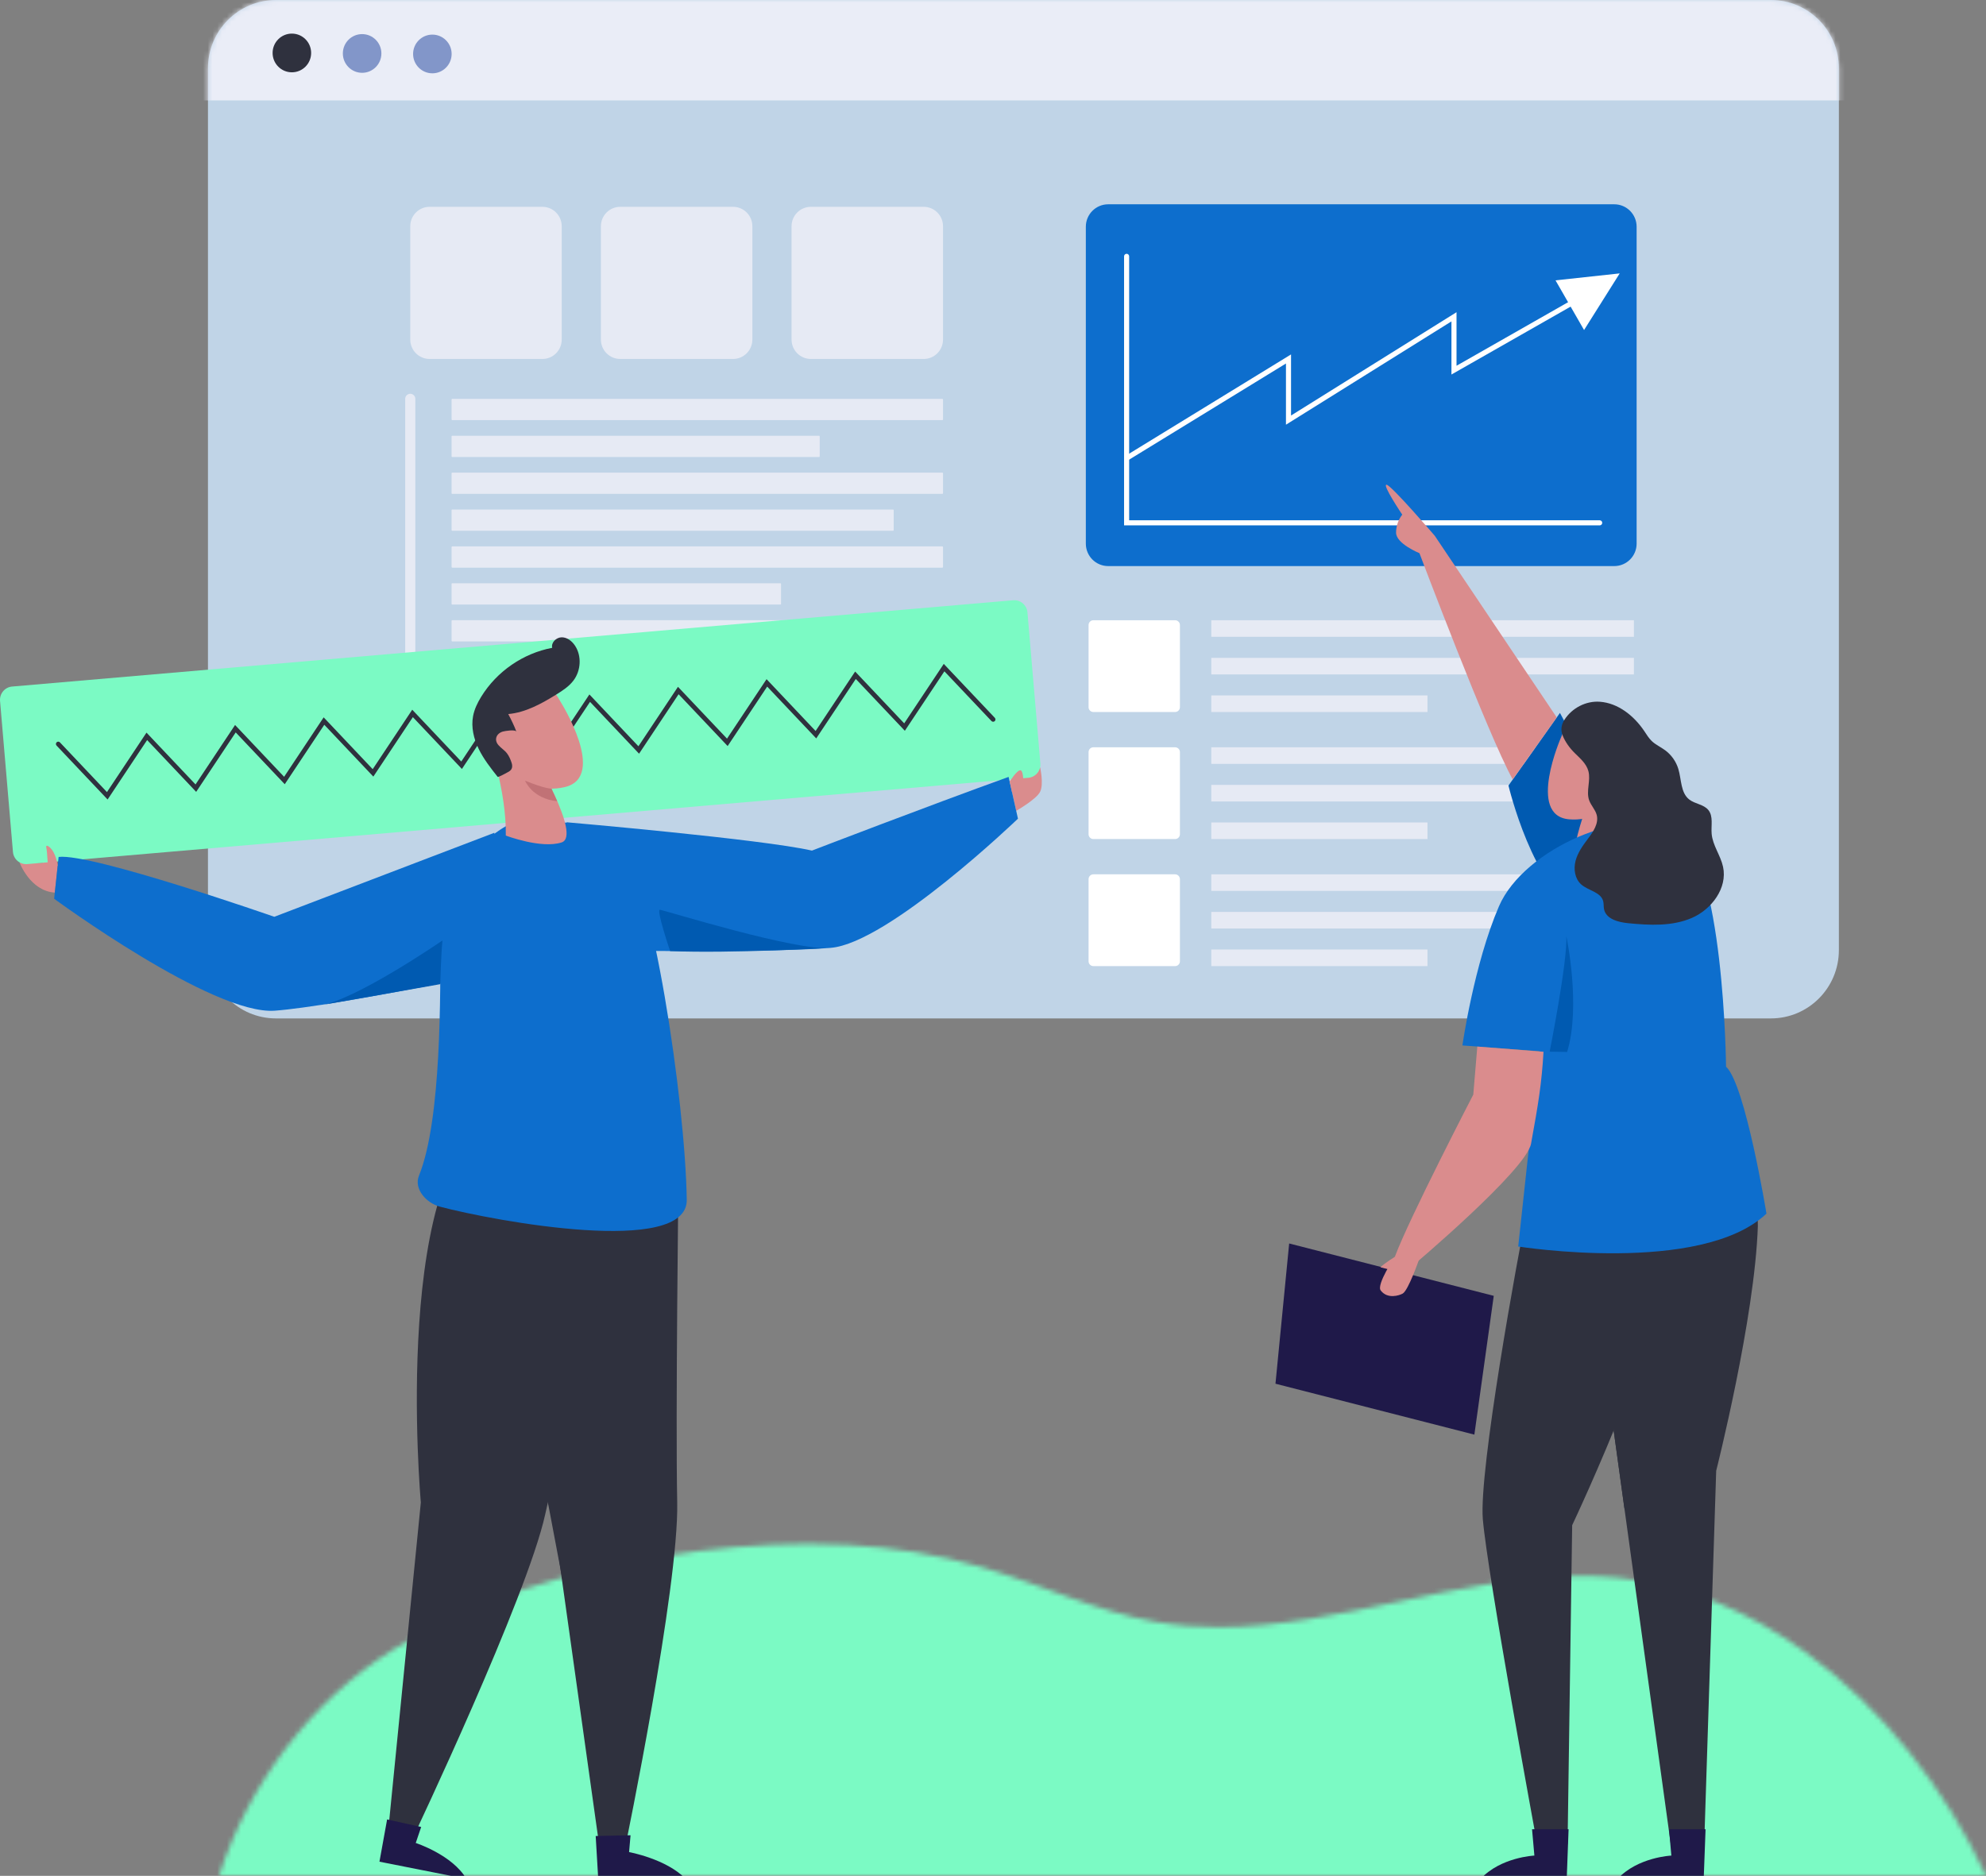 <svg width="416" height="393" viewBox="0 0 416 393" fill="none" xmlns="http://www.w3.org/2000/svg">
<rect x="0" y="0" width="416" height="393" fill="#808080" stroke="none"/>
<g clip-path="url(#clip0_98_1549)">
<mask id="mask0_98_1549" style="mask-type:luminance" maskUnits="userSpaceOnUse" x="45" y="323" width="372" height="70">
<path d="M416.002 393H45.883C52.088 373.735 65.215 356.283 82.338 345.603C99.459 334.917 119.231 329.156 139.137 325.99C149.073 324.406 159.179 323.455 169.249 323.455C172.039 323.455 174.826 323.525 177.605 323.679C187.093 324.202 196.495 325.661 205.632 328.325C205.727 328.355 205.823 328.385 205.919 328.41C218.072 331.99 229.658 337.631 242.136 339.807C246.506 340.569 250.876 340.892 255.251 340.892C267.826 340.892 280.425 338.214 293.047 335.53C305.671 332.851 318.317 330.172 330.996 330.172C333.606 330.172 336.219 330.282 338.832 330.536C353.021 331.895 366.282 337.571 377.969 345.986C394.314 357.747 407.581 374.856 416.002 393Z" fill="white"/>
</mask>
<g mask="url(#mask0_98_1549)">
<rect x="45.194" y="322.479" width="371.708" height="71.263" fill="#7BFAC4"/>
</g>
<path d="M370.94 213.367H57.807C49.94 213.367 43.562 206.959 43.562 199.056V14.312C43.562 6.409 49.94 0 57.807 0H370.94C378.81 0 385.183 6.409 385.183 14.312V199.056C385.183 206.959 378.81 213.367 370.94 213.367Z" fill="#C0D4E7"/>
<mask id="mask1_98_1549" style="mask-type:luminance" maskUnits="userSpaceOnUse" x="43" y="0" width="343" height="214">
<path d="M370.944 213.366H57.811C49.944 213.366 43.566 206.959 43.566 199.055V14.311C43.566 6.408 49.944 5.36422e-05 57.811 5.36422e-05H370.944C378.814 5.36422e-05 385.192 6.408 385.192 14.311V199.055C385.192 206.959 378.814 213.366 370.944 213.366Z" fill="white"/>
</mask>
<g mask="url(#mask1_98_1549)">
<path d="M398.972 21.044H29.778V-21.047H398.972V21.044Z" fill="#EAEDF7"/>
<path d="M65.173 11.093C65.173 13.334 63.366 15.149 61.137 15.149C58.908 15.149 57.101 13.334 57.101 11.093C57.101 8.852 58.908 7.04 61.137 7.04C63.366 7.04 65.173 8.852 65.173 11.093Z" fill="#2F313E"/>
<path d="M79.888 11.198C79.888 13.439 78.08 15.254 75.852 15.254C73.622 15.254 71.815 13.439 71.815 11.198C71.815 8.958 73.622 7.145 75.852 7.145C78.08 7.145 79.888 8.958 79.888 11.198Z" fill="#8296C9"/>
<path d="M94.602 11.303C94.602 13.544 92.794 15.36 90.565 15.36C88.336 15.36 86.529 13.544 86.529 11.303C86.529 9.068 88.336 7.25 90.565 7.25C92.794 7.25 94.602 9.068 94.602 11.303Z" fill="#8296C9"/>
</g>
<path d="M113.617 75.206H89.983C87.748 75.206 85.936 73.386 85.936 71.141V47.396C85.936 45.151 87.748 43.33 89.983 43.33H113.617C115.852 43.33 117.663 45.151 117.663 47.396V71.141C117.663 73.386 115.852 75.206 113.617 75.206Z" fill="#E6EAF4"/>
<path d="M153.55 75.206H129.916C127.681 75.206 125.869 73.386 125.869 71.141V47.396C125.869 45.151 127.681 43.33 129.916 43.33H153.55C155.784 43.33 157.596 45.151 157.596 47.396V71.141C157.596 73.386 155.784 75.206 153.55 75.206Z" fill="#E6EAF4"/>
<path d="M193.485 75.206H169.851C167.617 75.206 165.805 73.386 165.805 71.141V47.396C165.805 45.151 167.617 43.33 169.851 43.33H193.485C195.72 43.33 197.531 45.151 197.531 47.396V71.141C197.531 73.386 195.72 75.206 193.485 75.206Z" fill="#E6EAF4"/>
<path d="M85.935 157.303C85.347 157.303 84.871 156.825 84.871 156.235V83.568C84.871 82.978 85.347 82.499 85.935 82.499C86.522 82.499 86.998 82.978 86.998 83.568V156.235C86.998 156.825 86.522 157.303 85.935 157.303Z" fill="#E6EAF4"/>
<path d="M197.394 88.018H94.726C94.65 88.018 94.589 87.957 94.589 87.88V83.706C94.589 83.63 94.65 83.569 94.726 83.569H197.394C197.47 83.569 197.531 83.63 197.531 83.706V87.88C197.531 87.957 197.47 88.018 197.394 88.018Z" fill="#E6EAF4"/>
<path d="M171.582 95.745H94.707C94.641 95.745 94.589 95.691 94.589 95.626V91.415C94.589 91.349 94.641 91.295 94.707 91.295H171.582C171.648 91.295 171.701 91.349 171.701 91.415V95.626C171.701 95.691 171.648 95.745 171.582 95.745Z" fill="#E6EAF4"/>
<path d="M197.394 103.473H94.726C94.65 103.473 94.589 103.411 94.589 103.335V99.161C94.589 99.085 94.65 99.023 94.726 99.023H197.394C197.47 99.023 197.531 99.085 197.531 99.161V103.335C197.531 103.411 197.47 103.473 197.394 103.473Z" fill="#E6EAF4"/>
<path d="M187.07 111.199H94.719C94.647 111.199 94.589 111.141 94.589 111.069V106.88C94.589 106.808 94.647 106.75 94.719 106.75H187.07C187.142 106.75 187.2 106.808 187.2 106.88V111.069C187.2 111.141 187.142 111.199 187.07 111.199Z" fill="#E6EAF4"/>
<path d="M197.394 118.927H94.726C94.65 118.927 94.589 118.865 94.589 118.789V114.615C94.589 114.538 94.65 114.477 94.726 114.477H197.394C197.47 114.477 197.531 114.538 197.531 114.615V118.789C197.531 118.865 197.47 118.927 197.394 118.927Z" fill="#E6EAF4"/>
<path d="M163.486 126.654H94.701C94.639 126.654 94.589 126.603 94.589 126.541V122.317C94.589 122.255 94.639 122.204 94.701 122.204H163.486C163.548 122.204 163.598 122.255 163.598 122.317V126.541C163.598 126.603 163.548 126.654 163.486 126.654Z" fill="#E6EAF4"/>
<path d="M197.394 134.381H94.726C94.65 134.381 94.589 134.319 94.589 134.243V130.069C94.589 129.993 94.65 129.931 94.726 129.931H197.394C197.47 129.931 197.531 129.993 197.531 130.069V134.243C197.531 134.319 197.47 134.381 197.394 134.381Z" fill="#E6EAF4"/>
<path d="M174.492 142.108H94.71C94.643 142.108 94.589 142.053 94.589 141.986V137.779C94.589 137.712 94.643 137.658 94.71 137.658H174.492C174.558 137.658 174.613 137.712 174.613 137.779V141.986C174.613 142.053 174.558 142.108 174.492 142.108Z" fill="#E6EAF4"/>
<path d="M197.394 149.835H94.726C94.65 149.835 94.589 149.773 94.589 149.697V145.523C94.589 145.448 94.65 145.386 94.726 145.386H197.394C197.47 145.386 197.531 145.448 197.531 145.523V149.697C197.531 149.773 197.47 149.835 197.394 149.835Z" fill="#E6EAF4"/>
<path d="M181.703 157.562H94.715C94.645 157.562 94.589 157.505 94.589 157.435V153.239C94.589 153.168 94.645 153.112 94.715 153.112H181.703C181.772 153.112 181.829 153.168 181.829 153.239V157.435C181.829 157.505 181.772 157.562 181.703 157.562Z" fill="#E6EAF4"/>
<path d="M338.137 118.597H232.126C229.541 118.597 227.446 116.492 227.446 113.896V47.502C227.446 44.906 229.541 42.801 232.126 42.801H338.137C340.722 42.801 342.817 44.906 342.817 47.502V113.896C342.817 116.492 340.722 118.597 338.137 118.597Z" fill="#0D6ECD"/>
<path d="M335.081 110.072H235.455V53.706C235.455 53.41 235.693 53.171 235.987 53.171C236.28 53.171 236.519 53.41 236.519 53.706V109.004H335.081C335.375 109.004 335.612 109.243 335.612 109.538C335.612 109.833 335.375 110.072 335.081 110.072Z" fill="white"/>
<path d="M235.985 96.535C235.805 96.535 235.63 96.444 235.53 96.279C235.377 96.028 235.456 95.698 235.707 95.545L270.429 74.254V87.056L305.092 65.411V76.63L336.375 58.804C336.63 58.658 336.955 58.749 337.1 59.005C337.245 59.261 337.155 59.588 336.9 59.733L304.029 78.465V67.334L269.365 88.978V76.158L236.261 96.457C236.174 96.51 236.079 96.535 235.985 96.535Z" fill="white"/>
<path d="M339.273 57.28L325.828 58.734L331.809 69.143L339.273 57.28Z" fill="white"/>
<path d="M246.143 149.173H229.028C228.469 149.173 228.017 148.717 228.017 148.156V130.961C228.017 130.399 228.469 129.944 229.028 129.944H246.143C246.702 129.944 247.155 130.399 247.155 130.961V148.156C247.155 148.717 246.702 149.173 246.143 149.173Z" fill="white"/>
<path d="M342.248 133.419H253.727V129.944H342.248V133.419Z" fill="#E6EAF4"/>
<path d="M342.248 141.297H253.727V137.822H342.248V141.297Z" fill="#E6EAF4"/>
<path d="M299.01 149.173H253.727V145.698H299.01V149.173Z" fill="#E6EAF4"/>
<path d="M246.143 175.789H229.028C228.469 175.789 228.017 175.334 228.017 174.773V157.577C228.017 157.016 228.469 156.561 229.028 156.561H246.143C246.702 156.561 247.155 157.016 247.155 157.577V174.773C247.155 175.334 246.702 175.789 246.143 175.789Z" fill="white"/>
<path d="M342.248 160.036H253.727V156.561H342.248V160.036Z" fill="#E6EAF4"/>
<path d="M342.248 167.913H253.727V164.438H342.248V167.913Z" fill="#E6EAF4"/>
<path d="M299.01 175.789H253.727V172.315H299.01V175.789Z" fill="#E6EAF4"/>
<path d="M246.143 202.407H229.028C228.469 202.407 228.017 201.952 228.017 201.39V184.195C228.017 183.634 228.469 183.178 229.028 183.178H246.143C246.702 183.178 247.155 183.634 247.155 184.195V201.39C247.155 201.952 246.702 202.407 246.143 202.407Z" fill="white"/>
<path d="M342.248 186.653H253.727V183.178H342.248V186.653Z" fill="#E6EAF4"/>
<path d="M342.248 194.53H253.727V191.055H342.248V194.53Z" fill="#E6EAF4"/>
<path d="M299.01 202.406H253.727V198.931H299.01V202.406Z" fill="#E6EAF4"/>
<path d="M12.089 181.32C12.089 181.32 8.264 177.743 7.455 177.634C6.645 177.526 8.964 180.753 8.964 180.753C8.964 180.753 4.564 181.02 4.081 180.662C4.081 180.662 6.28 186.672 11.481 187.006L12.089 181.32Z" fill="#DA8C8D"/>
<path d="M211.655 164.487L217.871 160.76C217.871 160.76 218.669 164.269 217.871 165.878C217.072 167.485 212.861 169.872 212.861 169.872L211.655 164.487Z" fill="#DA8C8D"/>
<path d="M215.392 162.956L5.716 181.033C4.188 181.165 2.844 180.028 2.713 178.493L0.01 146.853C-0.121 145.319 1.011 143.968 2.539 143.837L212.215 125.759C213.743 125.628 215.087 126.765 215.218 128.299L217.921 159.939C218.052 161.473 216.92 162.824 215.392 162.956Z" fill="#7BFAC4"/>
<path d="M22.538 167.503L11.847 156.203C11.663 156.008 11.67 155.699 11.865 155.514C12.059 155.328 12.366 155.336 12.55 155.531L22.405 165.947L30.686 153.49L40.958 164.347L49.239 151.89L59.512 162.747L67.795 150.29L78.068 161.148L86.35 148.691L96.621 159.548L104.901 147.091L115.174 157.949L123.457 145.491L133.729 156.349L142.011 143.892L152.285 154.749L160.568 142.292L170.84 153.149L179.124 140.692L189.401 151.55L197.686 139.092L208.382 150.39C208.566 150.586 208.558 150.894 208.365 151.08C208.171 151.265 207.864 151.258 207.678 151.063L197.819 140.647L189.533 153.105L179.258 142.247L170.973 154.705L160.701 143.847L152.418 156.305L142.144 145.447L133.862 157.905L123.589 147.047L115.307 159.504L105.034 148.647L96.754 161.104L86.482 150.246L78.201 162.704L67.928 151.846L59.645 164.303L49.373 153.446L41.091 165.903L30.819 155.045L22.538 167.503Z" fill="#2F313E"/>
<path d="M142.114 247.461C142.114 247.461 141.491 296.984 141.854 314.766C142.217 332.552 130.989 386.831 130.989 386.831L127.98 387.418L125.349 385.422L115.957 318.461C115.957 318.461 92.446 249.489 113.001 234.642L142.114 247.461Z" fill="#2F313E"/>
<path d="M124.777 384.66L132.079 384.501L131.77 388.026C131.77 388.026 139.59 389.45 143.623 393.643H125.309L124.777 384.66Z" fill="#1F1949"/>
<path d="M130.331 252.033C130.331 252.033 118.029 299.993 114.182 317.356C110.334 334.718 86.608 384.77 86.608 384.77L83.546 384.625L81.461 382.061L88.152 314.772C88.152 314.772 81.602 242.162 105.077 232.64L130.331 252.033Z" fill="#2F313E"/>
<path d="M81.088 381.185L88.22 382.768L87.086 386.119C87.086 386.119 94.766 388.609 97.692 393.643L79.483 390.038L81.088 381.185Z" fill="#1F1949"/>
<path d="M105.998 173.077C105.998 173.077 92.243 180.458 92.243 195.898C92.243 207.954 92.513 234.643 87.762 246.301C86.636 249.066 89.273 252.045 92.149 252.806C103.612 255.845 144.025 263.279 143.852 251.37C143.55 230.568 136.495 183.62 129.94 176.634C123.385 169.649 105.998 173.077 105.998 173.077Z" fill="#0D6ECD"/>
<path d="M118.686 172.272C118.686 172.272 159.627 175.813 170.073 178.207C170.073 178.207 193.953 169.016 211.268 162.767L213.228 171.519C213.228 171.519 186.085 197.598 173.998 198.583C161.91 199.567 132.207 199.188 132.207 199.188C132.207 199.188 121.109 187.716 118.678 174.869" fill="#0D6ECD"/>
<path d="M103.541 174.475L57.456 192.074C57.456 192.074 19.215 178.716 12.28 179.534L11.343 188.296C11.343 188.296 44.555 212.718 57.562 211.747C70.568 210.777 109.448 202.585 109.448 202.585L103.541 174.475Z" fill="#0D6ECD"/>
<path d="M117.434 147.056C117.434 147.056 127.311 162.732 118.338 164.892C109.366 167.052 100.982 158.466 102.085 151.104C103.189 143.741 111.637 136.462 117.434 147.056Z" fill="#DA8C8D"/>
<path d="M102.276 154.886C102.276 154.886 106.12 165.66 105.948 175.056C105.948 175.056 113.368 177.886 117.645 176.493C121.922 175.1 111.54 157.888 111.54 157.888L102.276 154.886Z" fill="#DA8C8D"/>
<path d="M115.515 165.229C115.515 165.229 114.063 165.247 109.977 163.547C109.977 163.547 111.43 167.32 116.719 167.864C116.719 167.864 115.989 166.189 115.515 165.229Z" fill="#C17276"/>
<path d="M106.462 149.601C110.094 149.274 113.404 147.439 116.508 145.517C117.838 144.693 119.182 143.82 120.126 142.57C121.689 140.502 121.877 137.438 120.448 135.274C119.818 134.321 118.811 133.52 117.672 133.521C116.533 133.522 115.404 134.61 115.667 135.724C109.571 136.874 104.068 140.665 100.802 145.962C100.028 147.218 99.37 148.57 99.095 150.02C98.654 152.344 99.23 154.771 100.266 156.897C101.301 159.023 102.775 160.896 104.237 162.752C104.362 162.904 106.21 161.861 106.398 161.763C106.698 161.607 106.988 161.402 107.147 161.103C107.35 160.722 107.305 160.253 107.172 159.842C106.946 159.14 106.639 158.404 106.186 157.818C105.675 157.157 104.936 156.728 104.395 156.096C103.42 154.96 103.993 153.636 105.36 153.258C105.709 153.161 107.976 152.76 108.171 153.308C107.745 152.112 107.054 150.725 106.462 149.601Z" fill="#2F313E"/>
<path d="M114.764 314.767C114.764 314.767 124.231 284.794 126.295 278.274C126.295 278.274 125.808 328.066 118.677 335.475L114.764 314.767Z" fill="#2F313E"/>
<path d="M92.219 206.19C92.219 206.19 92.374 200.186 92.676 197.038C92.676 197.038 74.138 209.808 66.802 210.673L92.219 206.19Z" fill="#005AB1"/>
<path d="M140.367 199.26C140.367 199.26 137.426 190.556 138.22 190.603C139.015 190.65 167.091 199.408 173.998 198.583C173.998 198.583 153.232 199.788 140.367 199.26Z" fill="#005AB1"/>
<path d="M211.49 163.749C211.49 163.749 213.011 161.314 213.754 161.382C214.497 161.449 214.362 164.911 214.362 164.911L211.99 165.983L211.49 163.749Z" fill="#DA8C8D"/>
<path d="M12.09 181.321C12.09 181.321 11.745 178.586 10.317 177.428C9.921 177.107 9.585 177.075 9.695 177.575C9.977 178.861 9.882 181.204 10.189 181.53C10.634 182.003 12.09 181.321 12.09 181.321Z" fill="#DA8C8D"/>
<path d="M331.168 246.915C330.606 247.74 331.022 249.103 331.174 250.206C331.932 255.696 332.689 261.185 333.447 266.675C334.615 275.137 335.783 283.599 336.952 292.061C338.307 301.874 339.661 311.689 341.016 321.498C342.333 331.043 343.651 340.583 344.968 350.129C346.024 357.782 347.081 365.43 348.137 373.083C348.708 377.221 349.279 381.358 349.85 385.501C349.895 385.82 349.939 386.138 349.983 386.457H356.969L359.485 308.139C359.485 308.139 367.592 276.148 368.212 256.839C368.37 251.901 364.738 249.002 360.341 248.051C351.38 246.113 341.499 244.598 332.372 246.238C331.767 246.346 331.391 246.589 331.168 246.915Z" fill="#2F313E"/>
<path d="M323.413 248.572C321.749 249.129 320.508 250.536 320.15 252.262C317.756 263.81 309.756 308.139 310.601 318.267C311.566 329.829 321.999 386.457 321.999 386.457L328.352 386.358L329.318 319.541C329.318 319.541 352.106 271.476 350.748 254.723C349.643 241.097 330.515 246.195 323.413 248.572Z" fill="#2F313E"/>
<path d="M357.257 383.241H349.606L350.092 388.758C350.092 388.758 343.04 389.077 338.836 393.642H356.869L357.257 383.241Z" fill="#1F1949"/>
<path d="M328.565 383.24H320.913L321.4 388.757C321.4 388.757 314.347 389.076 310.144 393.642H328.176L328.565 383.24Z" fill="#1F1949"/>
<path d="M338.009 299.723C338.009 299.723 347.087 278.037 349.549 271.341C349.549 271.341 352.817 291.612 340.255 315.996L338.009 299.723Z" fill="#2F313E"/>
<path d="M340.7 175.553L326.757 149.363L315.975 164.578C315.975 164.578 321.188 186.528 330.87 190.768C340.552 195.008 340.7 175.553 340.7 175.553Z" fill="#005AB1"/>
<path d="M326.992 154.474C326.992 154.474 319.777 170.877 328.663 171.654C337.548 172.432 344.342 163.021 342.241 156.14C340.14 149.26 331.028 143.513 326.992 154.474Z" fill="#DA8C8D"/>
<path d="M342.594 159.784C342.594 159.784 340.451 170.636 341.952 179.595C341.952 179.595 335.26 183.365 330.973 182.647C326.685 181.929 334.164 163.984 334.164 163.984L342.594 159.784Z" fill="#DA8C8D"/>
<path d="M370.015 254.266C370.015 254.266 365.581 227.131 361.55 223.485C361.55 223.485 361.147 179.745 351.07 174.075C340.992 168.406 319.224 177.721 313.984 189.871C308.743 202.021 306.324 219.03 306.324 219.03L322.449 220.245L318.014 261.151C318.014 261.151 356.31 267.226 370.015 254.266Z" fill="#0D6ECD"/>
<path d="M332.716 161.56C333.25 163.543 332.185 165.738 332.876 167.672C333.262 168.756 334.162 169.614 334.455 170.727C334.929 172.53 333.702 174.292 332.58 175.777C331.516 177.185 330.463 178.664 330.021 180.376C329.58 182.088 329.877 184.102 331.191 185.279C332.671 186.606 335.295 186.864 335.809 188.79C335.956 189.341 335.88 189.93 335.993 190.489C336.415 192.558 338.99 193.217 341.083 193.421C345.569 193.859 350.271 194.104 354.407 192.303C358.542 190.503 361.873 186.042 360.924 181.616C360.409 179.21 358.736 177.12 358.532 174.668C358.39 172.968 358.914 171.028 357.842 169.705C356.868 168.504 355.036 168.45 353.825 167.492C352.019 166.062 352.221 163.316 351.555 161.105C351.086 159.546 350.101 158.149 348.794 157.186C347.869 156.504 346.788 156.032 345.963 155.233C345.343 154.632 344.899 153.876 344.416 153.16C342.263 149.963 338.942 147.297 335.11 147.021C332.203 146.812 329.304 148.321 327.724 150.763C327.056 151.797 326.856 152.885 327.308 154.047C327.848 155.434 328.801 156.734 329.851 157.77C330.969 158.875 332.29 159.975 332.716 161.56Z" fill="#2F313E"/>
<path d="M324.6 220.336C324.6 220.336 328.327 201.61 328.101 196.162C328.101 196.162 331.206 210.748 328.26 220.394L324.6 220.336Z" fill="#005AB1"/>
<path d="M308.829 300.565L267.168 289.899L270.038 260.518L312.892 271.489L308.829 300.565Z" fill="#1F1949"/>
<path d="M309.447 219.265L308.603 229.335C308.603 229.335 295.17 255.236 292.165 263.322L295.534 265.502C295.534 265.502 319.689 245.182 320.704 239.605C322.219 231.274 322.919 227.115 323.316 220.354L309.447 219.265Z" fill="#DA8C8D"/>
<path d="M292.163 263.322C292.163 263.322 288.277 269.117 289.207 270.353C290.629 272.24 293.109 271.41 293.822 271.011C295.016 270.344 297.316 263.672 297.316 263.672L292.163 263.322Z" fill="#DA8C8D"/>
<path d="M292.164 263.323C292.164 263.323 290.149 264.545 289.155 265.503L292.164 266.273V263.323Z" fill="#DA8C8D"/>
<path d="M300.53 112.242C300.53 112.242 291.552 101.782 290.461 101.562C289.369 101.343 293.728 107.829 293.728 107.829C293.728 107.829 292.43 109.278 292.43 111.597C292.43 113.915 297.323 115.893 297.323 115.893C297.323 115.893 311.681 153.973 316.864 163.294L326.086 150.311L300.53 112.242Z" fill="#DA8C8D"/>
</g>
<defs>
<clipPath id="clip0_98_1549">
<rect width="416" height="393" fill="white"/>
</clipPath>
</defs>
</svg>
